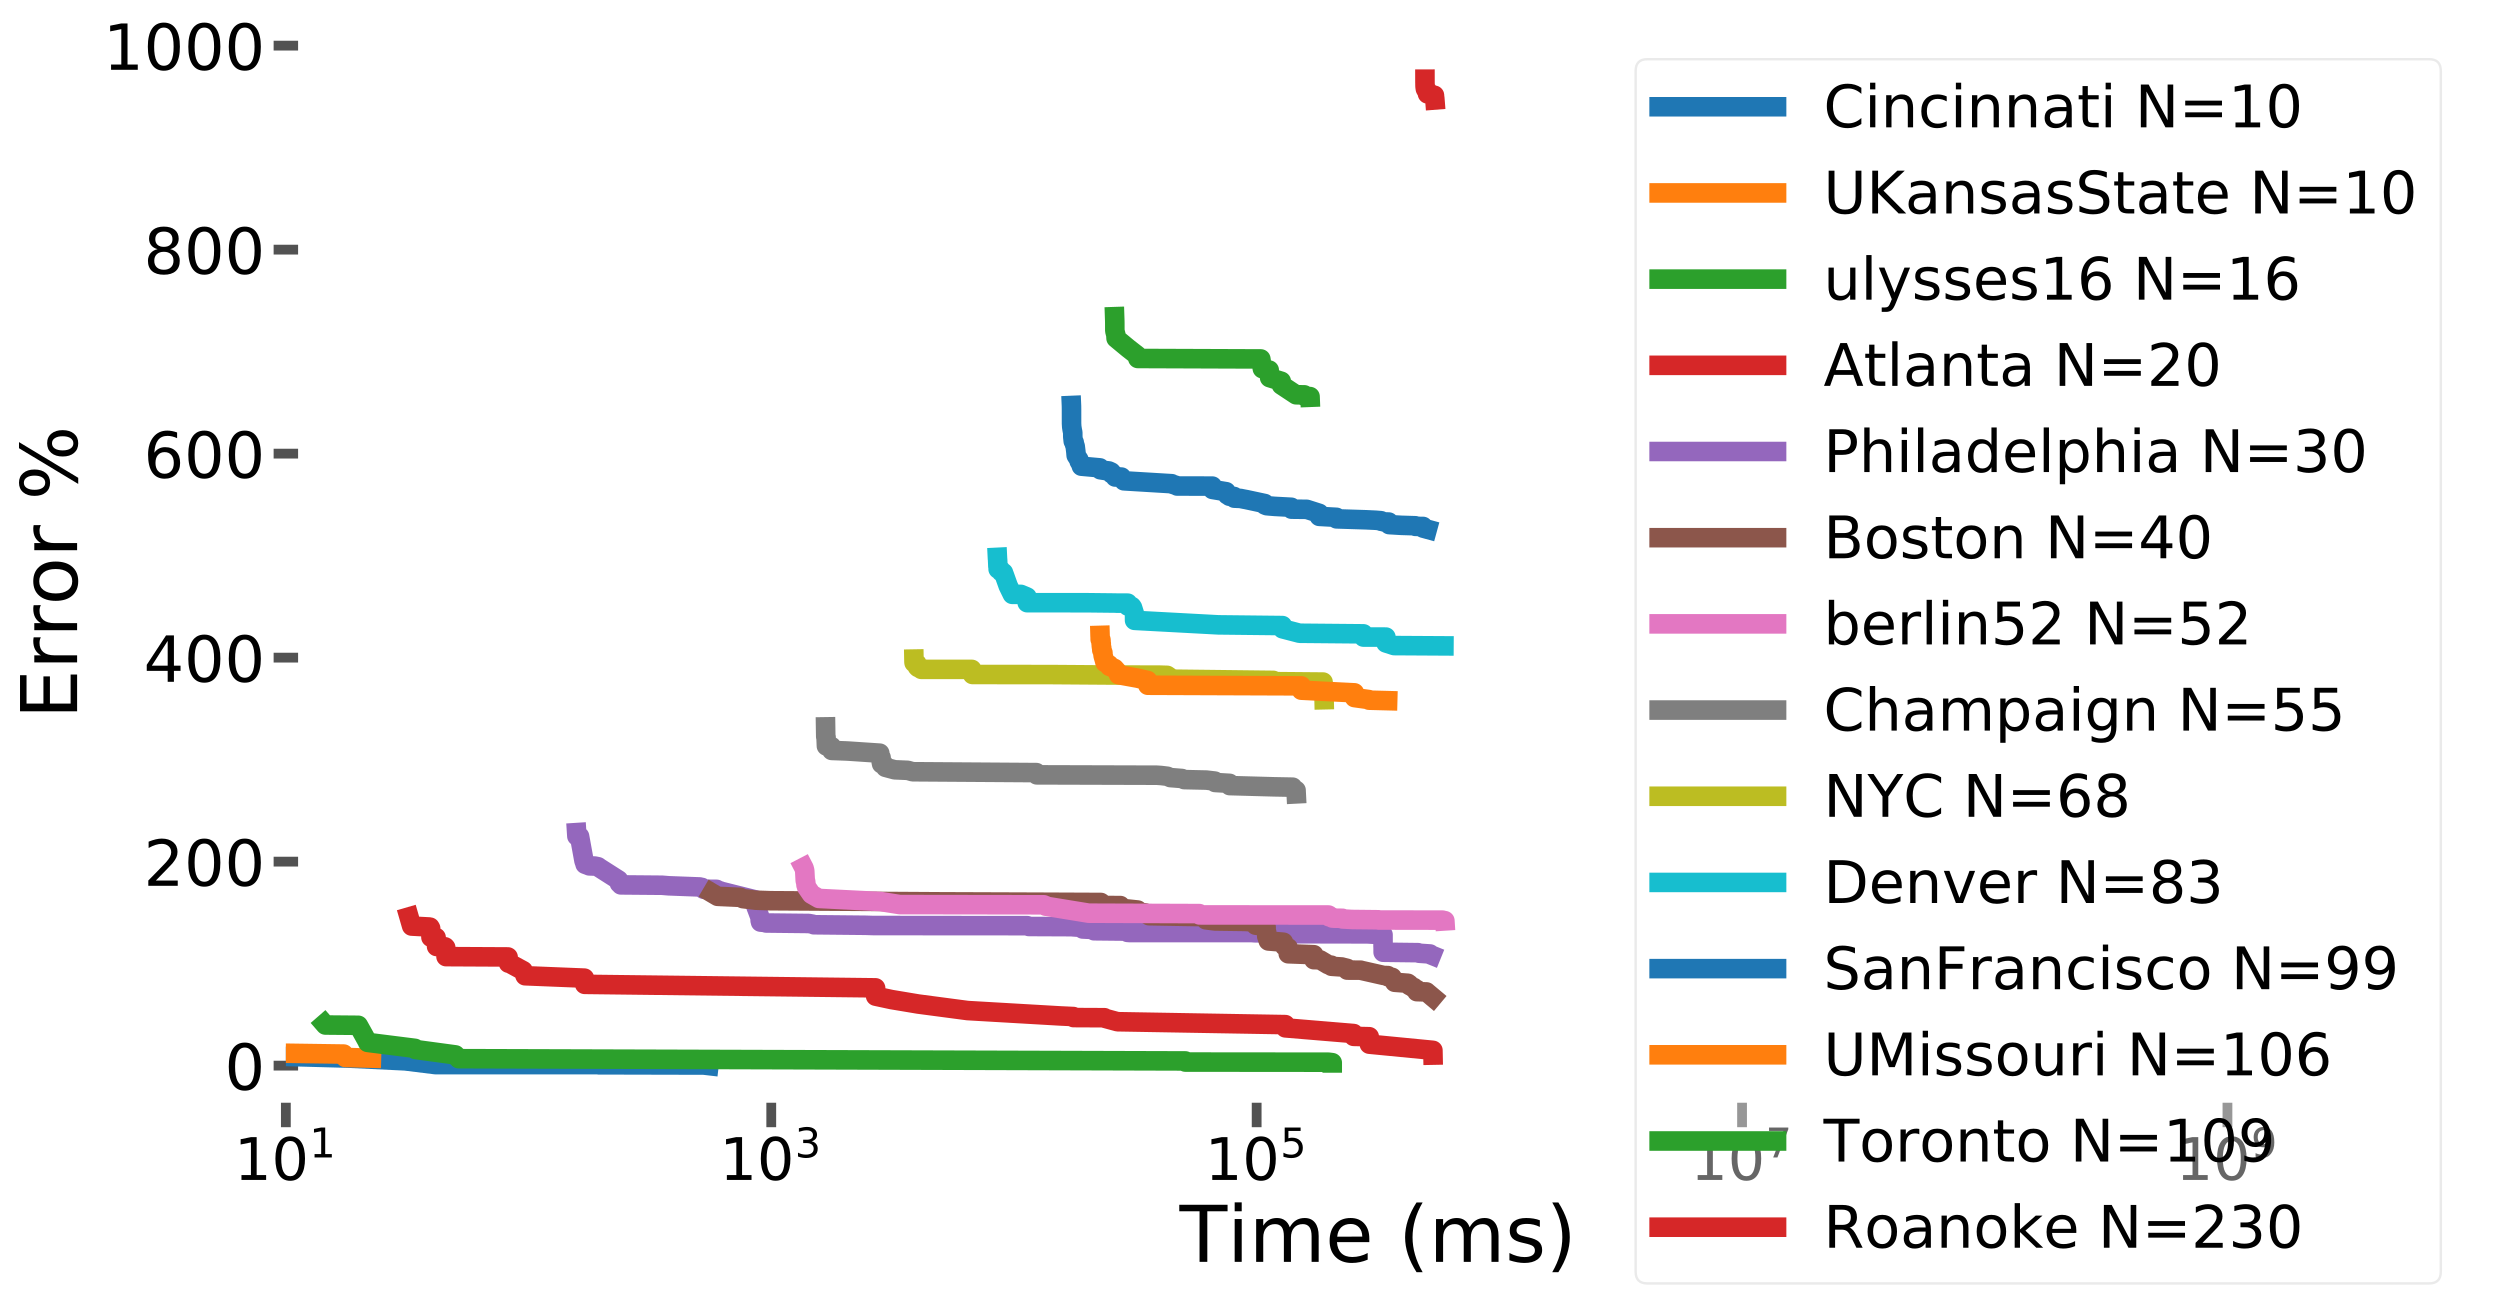 <?xml version="1.0" encoding="utf-8" standalone="no"?>
<!DOCTYPE svg PUBLIC "-//W3C//DTD SVG 1.1//EN"
  "http://www.w3.org/Graphics/SVG/1.1/DTD/svg11.dtd">
<!-- Created with matplotlib (https://matplotlib.org/) -->
<svg height="531.785pt" version="1.1" viewBox="0 0 1021.84 531.785" width="1021.84pt" xmlns="http://www.w3.org/2000/svg" xmlns:xlink="http://www.w3.org/1999/xlink">
 <defs>
  <style type="text/css">
*{stroke-linecap:butt;stroke-linejoin:round;}
  </style>
 </defs>
 <g id="figure_1">
  <g id="patch_1">
   <path d="M 0 531.785 
L 1021.84 531.785 
L 1021.84 0 
L 0 0 
z
" style="fill:#ffffff;"/>
  </g>
  <g id="axes_1">
   <g id="patch_2">
    <path d="M 116.84 455.72 
L 1009.64 455.72 
L 1009.64 12.2 
L 116.84 12.2 
z
" style="fill:#ffffff;"/>
   </g>
   <g id="matplotlib.axis_1">
    <g id="xtick_1">
     <g id="line2d_1">
      <defs>
       <path d="M 0 5 
L 0 -5 
" id="mc9f5cba62d" style="stroke:#525252;stroke-width:4;"/>
      </defs>
      <g>
       <use style="fill:#525252;stroke:#525252;stroke-width:4;" x="116.84" xlink:href="#mc9f5cba62d" y="455.72"/>
      </g>
     </g>
     <g id="text_1">
      <!-- $\mathdefault{10^{1}}$ -->
      <defs>
       <path d="M 12.406 8.297 
L 28.516 8.297 
L 28.516 63.922 
L 10.984 60.406 
L 10.984 69.391 
L 28.422 72.906 
L 38.281 72.906 
L 38.281 8.297 
L 54.391 8.297 
L 54.391 0 
L 12.406 0 
z
" id="DejaVuSans-49"/>
       <path d="M 31.781 66.406 
Q 24.172 66.406 20.328 58.906 
Q 16.5 51.422 16.5 36.375 
Q 16.5 21.391 20.328 13.891 
Q 24.172 6.391 31.781 6.391 
Q 39.453 6.391 43.281 13.891 
Q 47.125 21.391 47.125 36.375 
Q 47.125 51.422 43.281 58.906 
Q 39.453 66.406 31.781 66.406 
z
M 31.781 74.219 
Q 44.047 74.219 50.516 64.516 
Q 56.984 54.828 56.984 36.375 
Q 56.984 17.969 50.516 8.266 
Q 44.047 -1.422 31.781 -1.422 
Q 19.531 -1.422 13.062 8.266 
Q 6.594 17.969 6.594 36.375 
Q 6.594 54.828 13.062 64.516 
Q 19.531 74.219 31.781 74.219 
z
" id="DejaVuSans-48"/>
      </defs>
      <g transform="translate(95.72 482.456)scale(0.24 -0.24)">
       <use transform="translate(0 0.684)" xlink:href="#DejaVuSans-49"/>
       <use transform="translate(63.623 0.684)" xlink:href="#DejaVuSans-48"/>
       <use transform="translate(128.203 38.966)scale(0.7)" xlink:href="#DejaVuSans-49"/>
      </g>
     </g>
    </g>
    <g id="xtick_2">
     <g id="line2d_2">
      <g>
       <use style="fill:#525252;stroke:#525252;stroke-width:4;" x="315.24" xlink:href="#mc9f5cba62d" y="455.72"/>
      </g>
     </g>
     <g id="text_2">
      <!-- $\mathdefault{10^{3}}$ -->
      <defs>
       <path d="M 40.578 39.312 
Q 47.656 37.797 51.625 33 
Q 55.609 28.219 55.609 21.188 
Q 55.609 10.406 48.188 4.484 
Q 40.766 -1.422 27.094 -1.422 
Q 22.516 -1.422 17.656 -0.516 
Q 12.797 0.391 7.625 2.203 
L 7.625 11.719 
Q 11.719 9.328 16.594 8.109 
Q 21.484 6.891 26.812 6.891 
Q 36.078 6.891 40.938 10.547 
Q 45.797 14.203 45.797 21.188 
Q 45.797 27.641 41.281 31.266 
Q 36.766 34.906 28.719 34.906 
L 20.219 34.906 
L 20.219 43.016 
L 29.109 43.016 
Q 36.375 43.016 40.234 45.922 
Q 44.094 48.828 44.094 54.297 
Q 44.094 59.906 40.109 62.906 
Q 36.141 65.922 28.719 65.922 
Q 24.656 65.922 20.016 65.031 
Q 15.375 64.156 9.812 62.312 
L 9.812 71.094 
Q 15.438 72.656 20.344 73.438 
Q 25.25 74.219 29.594 74.219 
Q 40.828 74.219 47.359 69.109 
Q 53.906 64.016 53.906 55.328 
Q 53.906 49.266 50.438 45.094 
Q 46.969 40.922 40.578 39.312 
z
" id="DejaVuSans-51"/>
      </defs>
      <g transform="translate(294.12 482.456)scale(0.24 -0.24)">
       <use transform="translate(0 0.766)" xlink:href="#DejaVuSans-49"/>
       <use transform="translate(63.623 0.766)" xlink:href="#DejaVuSans-48"/>
       <use transform="translate(128.203 39.047)scale(0.7)" xlink:href="#DejaVuSans-51"/>
      </g>
     </g>
    </g>
    <g id="xtick_3">
     <g id="line2d_3">
      <g>
       <use style="fill:#525252;stroke:#525252;stroke-width:4;" x="513.64" xlink:href="#mc9f5cba62d" y="455.72"/>
      </g>
     </g>
     <g id="text_3">
      <!-- $\mathdefault{10^{5}}$ -->
      <defs>
       <path d="M 10.797 72.906 
L 49.516 72.906 
L 49.516 64.594 
L 19.828 64.594 
L 19.828 46.734 
Q 21.969 47.469 24.109 47.828 
Q 26.266 48.188 28.422 48.188 
Q 40.625 48.188 47.75 41.5 
Q 54.891 34.812 54.891 23.391 
Q 54.891 11.625 47.562 5.094 
Q 40.234 -1.422 26.906 -1.422 
Q 22.312 -1.422 17.547 -0.641 
Q 12.797 0.141 7.719 1.703 
L 7.719 11.625 
Q 12.109 9.234 16.797 8.062 
Q 21.484 6.891 26.703 6.891 
Q 35.156 6.891 40.078 11.328 
Q 45.016 15.766 45.016 23.391 
Q 45.016 31 40.078 35.438 
Q 35.156 39.891 26.703 39.891 
Q 22.75 39.891 18.812 39.016 
Q 14.891 38.141 10.797 36.281 
z
" id="DejaVuSans-53"/>
      </defs>
      <g transform="translate(492.52 482.456)scale(0.24 -0.24)">
       <use transform="translate(0 0.684)" xlink:href="#DejaVuSans-49"/>
       <use transform="translate(63.623 0.684)" xlink:href="#DejaVuSans-48"/>
       <use transform="translate(128.203 38.966)scale(0.7)" xlink:href="#DejaVuSans-53"/>
      </g>
     </g>
    </g>
    <g id="xtick_4">
     <g id="line2d_4">
      <g>
       <use style="fill:#525252;stroke:#525252;stroke-width:4;" x="712.04" xlink:href="#mc9f5cba62d" y="455.72"/>
      </g>
     </g>
     <g id="text_4">
      <!-- $\mathdefault{10^{7}}$ -->
      <defs>
       <path d="M 8.203 72.906 
L 55.078 72.906 
L 55.078 68.703 
L 28.609 0 
L 18.312 0 
L 43.219 64.594 
L 8.203 64.594 
z
" id="DejaVuSans-55"/>
      </defs>
      <g transform="translate(690.92 482.456)scale(0.24 -0.24)">
       <use transform="translate(0 0.684)" xlink:href="#DejaVuSans-49"/>
       <use transform="translate(63.623 0.684)" xlink:href="#DejaVuSans-48"/>
       <use transform="translate(128.203 38.966)scale(0.7)" xlink:href="#DejaVuSans-55"/>
      </g>
     </g>
    </g>
    <g id="xtick_5">
     <g id="line2d_5">
      <g>
       <use style="fill:#525252;stroke:#525252;stroke-width:4;" x="910.44" xlink:href="#mc9f5cba62d" y="455.72"/>
      </g>
     </g>
     <g id="text_5">
      <!-- $\mathdefault{10^{9}}$ -->
      <defs>
       <path d="M 10.984 1.516 
L 10.984 10.5 
Q 14.703 8.734 18.5 7.812 
Q 22.312 6.891 25.984 6.891 
Q 35.75 6.891 40.891 13.453 
Q 46.047 20.016 46.781 33.406 
Q 43.953 29.203 39.594 26.953 
Q 35.25 24.703 29.984 24.703 
Q 19.047 24.703 12.672 31.312 
Q 6.297 37.938 6.297 49.422 
Q 6.297 60.641 12.938 67.422 
Q 19.578 74.219 30.609 74.219 
Q 43.266 74.219 49.922 64.516 
Q 56.594 54.828 56.594 36.375 
Q 56.594 19.141 48.406 8.859 
Q 40.234 -1.422 26.422 -1.422 
Q 22.703 -1.422 18.891 -0.688 
Q 15.094 0.047 10.984 1.516 
z
M 30.609 32.422 
Q 37.25 32.422 41.125 36.953 
Q 45.016 41.5 45.016 49.422 
Q 45.016 57.281 41.125 61.844 
Q 37.25 66.406 30.609 66.406 
Q 23.969 66.406 20.094 61.844 
Q 16.219 57.281 16.219 49.422 
Q 16.219 41.5 20.094 36.953 
Q 23.969 32.422 30.609 32.422 
z
" id="DejaVuSans-57"/>
      </defs>
      <g transform="translate(889.32 482.456)scale(0.24 -0.24)">
       <use transform="translate(0 0.766)" xlink:href="#DejaVuSans-49"/>
       <use transform="translate(63.623 0.766)" xlink:href="#DejaVuSans-48"/>
       <use transform="translate(128.203 39.047)scale(0.7)" xlink:href="#DejaVuSans-57"/>
      </g>
     </g>
    </g>
    <g id="text_6">
     <!-- Time (ms) -->
     <defs>
      <path d="M -0.297 72.906 
L 61.375 72.906 
L 61.375 64.594 
L 35.5 64.594 
L 35.5 0 
L 25.594 0 
L 25.594 64.594 
L -0.297 64.594 
z
" id="DejaVuSans-84"/>
      <path d="M 9.422 54.688 
L 18.406 54.688 
L 18.406 0 
L 9.422 0 
z
M 9.422 75.984 
L 18.406 75.984 
L 18.406 64.594 
L 9.422 64.594 
z
" id="DejaVuSans-105"/>
      <path d="M 52 44.188 
Q 55.375 50.25 60.062 53.125 
Q 64.75 56 71.094 56 
Q 79.641 56 84.281 50.016 
Q 88.922 44.047 88.922 33.016 
L 88.922 0 
L 79.891 0 
L 79.891 32.719 
Q 79.891 40.578 77.094 44.375 
Q 74.312 48.188 68.609 48.188 
Q 61.625 48.188 57.562 43.547 
Q 53.516 38.922 53.516 30.906 
L 53.516 0 
L 44.484 0 
L 44.484 32.719 
Q 44.484 40.625 41.703 44.406 
Q 38.922 48.188 33.109 48.188 
Q 26.219 48.188 22.156 43.531 
Q 18.109 38.875 18.109 30.906 
L 18.109 0 
L 9.078 0 
L 9.078 54.688 
L 18.109 54.688 
L 18.109 46.188 
Q 21.188 51.219 25.484 53.609 
Q 29.781 56 35.688 56 
Q 41.656 56 45.828 52.969 
Q 50 49.953 52 44.188 
z
" id="DejaVuSans-109"/>
      <path d="M 56.203 29.594 
L 56.203 25.203 
L 14.891 25.203 
Q 15.484 15.922 20.484 11.062 
Q 25.484 6.203 34.422 6.203 
Q 39.594 6.203 44.453 7.469 
Q 49.312 8.734 54.109 11.281 
L 54.109 2.781 
Q 49.266 0.734 44.188 -0.344 
Q 39.109 -1.422 33.891 -1.422 
Q 20.797 -1.422 13.156 6.188 
Q 5.516 13.812 5.516 26.812 
Q 5.516 40.234 12.766 48.109 
Q 20.016 56 32.328 56 
Q 43.359 56 49.781 48.891 
Q 56.203 41.797 56.203 29.594 
z
M 47.219 32.234 
Q 47.125 39.594 43.094 43.984 
Q 39.062 48.391 32.422 48.391 
Q 24.906 48.391 20.391 44.141 
Q 15.875 39.891 15.188 32.172 
z
" id="DejaVuSans-101"/>
      <path id="DejaVuSans-32"/>
      <path d="M 31 75.875 
Q 24.469 64.656 21.281 53.656 
Q 18.109 42.672 18.109 31.391 
Q 18.109 20.125 21.312 9.062 
Q 24.516 -2 31 -13.188 
L 23.188 -13.188 
Q 15.875 -1.703 12.234 9.375 
Q 8.594 20.453 8.594 31.391 
Q 8.594 42.281 12.203 53.312 
Q 15.828 64.359 23.188 75.875 
z
" id="DejaVuSans-40"/>
      <path d="M 44.281 53.078 
L 44.281 44.578 
Q 40.484 46.531 36.375 47.5 
Q 32.281 48.484 27.875 48.484 
Q 21.188 48.484 17.844 46.438 
Q 14.5 44.391 14.5 40.281 
Q 14.5 37.156 16.891 35.375 
Q 19.281 33.594 26.516 31.984 
L 29.594 31.297 
Q 39.156 29.25 43.188 25.516 
Q 47.219 21.781 47.219 15.094 
Q 47.219 7.469 41.188 3.016 
Q 35.156 -1.422 24.609 -1.422 
Q 20.219 -1.422 15.453 -0.562 
Q 10.688 0.297 5.422 2 
L 5.422 11.281 
Q 10.406 8.688 15.234 7.391 
Q 20.062 6.109 24.812 6.109 
Q 31.156 6.109 34.562 8.281 
Q 37.984 10.453 37.984 14.406 
Q 37.984 18.062 35.516 20.016 
Q 33.062 21.969 24.703 23.781 
L 21.578 24.516 
Q 13.234 26.266 9.516 29.906 
Q 5.812 33.547 5.812 39.891 
Q 5.812 47.609 11.281 51.797 
Q 16.75 56 26.812 56 
Q 31.781 56 36.172 55.266 
Q 40.578 54.547 44.281 53.078 
z
" id="DejaVuSans-115"/>
      <path d="M 8.016 75.875 
L 15.828 75.875 
Q 23.141 64.359 26.781 53.312 
Q 30.422 42.281 30.422 31.391 
Q 30.422 20.453 26.781 9.375 
Q 23.141 -1.703 15.828 -13.188 
L 8.016 -13.188 
Q 14.5 -2 17.703 9.062 
Q 20.906 20.125 20.906 31.391 
Q 20.906 42.672 17.703 53.656 
Q 14.5 64.656 8.016 75.875 
z
" id="DejaVuSans-41"/>
     </defs>
     <g transform="translate(482.11 515.763)scale(0.32 -0.32)">
      <use xlink:href="#DejaVuSans-84"/>
      <use x="61.037" xlink:href="#DejaVuSans-105"/>
      <use x="88.82" xlink:href="#DejaVuSans-109"/>
      <use x="186.232" xlink:href="#DejaVuSans-101"/>
      <use x="247.756" xlink:href="#DejaVuSans-32"/>
      <use x="279.543" xlink:href="#DejaVuSans-40"/>
      <use x="318.557" xlink:href="#DejaVuSans-109"/>
      <use x="415.969" xlink:href="#DejaVuSans-115"/>
      <use x="468.068" xlink:href="#DejaVuSans-41"/>
     </g>
    </g>
   </g>
   <g id="matplotlib.axis_2">
    <g id="ytick_1">
     <g id="line2d_6">
      <defs>
       <path d="M 5 0 
L -5 -0 
" id="m3fe7eb9d24" style="stroke:#525252;stroke-width:4;"/>
      </defs>
      <g>
       <use style="fill:#525252;stroke:#525252;stroke-width:4;" x="116.84" xlink:href="#m3fe7eb9d24" y="435.56"/>
      </g>
     </g>
     <g id="text_7">
      <!-- 0 -->
      <g transform="translate(91.797 445.438)scale(0.26 -0.26)">
       <use xlink:href="#DejaVuSans-48"/>
      </g>
     </g>
    </g>
    <g id="ytick_2">
     <g id="line2d_7">
      <g>
       <use style="fill:#525252;stroke:#525252;stroke-width:4;" x="116.84" xlink:href="#m3fe7eb9d24" y="352.18"/>
      </g>
     </g>
     <g id="text_8">
      <!-- 200 -->
      <defs>
       <path d="M 19.188 8.297 
L 53.609 8.297 
L 53.609 0 
L 7.328 0 
L 7.328 8.297 
Q 12.938 14.109 22.625 23.891 
Q 32.328 33.688 34.812 36.531 
Q 39.547 41.844 41.422 45.531 
Q 43.312 49.219 43.312 52.781 
Q 43.312 58.594 39.234 62.25 
Q 35.156 65.922 28.609 65.922 
Q 23.969 65.922 18.812 64.312 
Q 13.672 62.703 7.812 59.422 
L 7.812 69.391 
Q 13.766 71.781 18.938 73 
Q 24.125 74.219 28.422 74.219 
Q 39.75 74.219 46.484 68.547 
Q 53.219 62.891 53.219 53.422 
Q 53.219 48.922 51.531 44.891 
Q 49.859 40.875 45.406 35.406 
Q 44.188 33.984 37.641 27.219 
Q 31.109 20.453 19.188 8.297 
z
" id="DejaVuSans-50"/>
      </defs>
      <g transform="translate(58.712 362.058)scale(0.26 -0.26)">
       <use xlink:href="#DejaVuSans-50"/>
       <use x="63.623" xlink:href="#DejaVuSans-48"/>
       <use x="127.246" xlink:href="#DejaVuSans-48"/>
      </g>
     </g>
    </g>
    <g id="ytick_3">
     <g id="line2d_8">
      <g>
       <use style="fill:#525252;stroke:#525252;stroke-width:4;" x="116.84" xlink:href="#m3fe7eb9d24" y="268.801"/>
      </g>
     </g>
     <g id="text_9">
      <!-- 400 -->
      <defs>
       <path d="M 37.797 64.312 
L 12.891 25.391 
L 37.797 25.391 
z
M 35.203 72.906 
L 47.609 72.906 
L 47.609 25.391 
L 58.016 25.391 
L 58.016 17.188 
L 47.609 17.188 
L 47.609 0 
L 37.797 0 
L 37.797 17.188 
L 4.891 17.188 
L 4.891 26.703 
z
" id="DejaVuSans-52"/>
      </defs>
      <g transform="translate(58.712 278.679)scale(0.26 -0.26)">
       <use xlink:href="#DejaVuSans-52"/>
       <use x="63.623" xlink:href="#DejaVuSans-48"/>
       <use x="127.246" xlink:href="#DejaVuSans-48"/>
      </g>
     </g>
    </g>
    <g id="ytick_4">
     <g id="line2d_9">
      <g>
       <use style="fill:#525252;stroke:#525252;stroke-width:4;" x="116.84" xlink:href="#m3fe7eb9d24" y="185.421"/>
      </g>
     </g>
     <g id="text_10">
      <!-- 600 -->
      <defs>
       <path d="M 33.016 40.375 
Q 26.375 40.375 22.484 35.828 
Q 18.609 31.297 18.609 23.391 
Q 18.609 15.531 22.484 10.953 
Q 26.375 6.391 33.016 6.391 
Q 39.656 6.391 43.531 10.953 
Q 47.406 15.531 47.406 23.391 
Q 47.406 31.297 43.531 35.828 
Q 39.656 40.375 33.016 40.375 
z
M 52.594 71.297 
L 52.594 62.312 
Q 48.875 64.062 45.094 64.984 
Q 41.312 65.922 37.594 65.922 
Q 27.828 65.922 22.672 59.328 
Q 17.531 52.734 16.797 39.406 
Q 19.672 43.656 24.016 45.922 
Q 28.375 48.188 33.594 48.188 
Q 44.578 48.188 50.953 41.516 
Q 57.328 34.859 57.328 23.391 
Q 57.328 12.156 50.688 5.359 
Q 44.047 -1.422 33.016 -1.422 
Q 20.359 -1.422 13.672 8.266 
Q 6.984 17.969 6.984 36.375 
Q 6.984 53.656 15.188 63.938 
Q 23.391 74.219 37.203 74.219 
Q 40.922 74.219 44.703 73.484 
Q 48.484 72.75 52.594 71.297 
z
" id="DejaVuSans-54"/>
      </defs>
      <g transform="translate(58.712 195.299)scale(0.26 -0.26)">
       <use xlink:href="#DejaVuSans-54"/>
       <use x="63.623" xlink:href="#DejaVuSans-48"/>
       <use x="127.246" xlink:href="#DejaVuSans-48"/>
      </g>
     </g>
    </g>
    <g id="ytick_5">
     <g id="line2d_10">
      <g>
       <use style="fill:#525252;stroke:#525252;stroke-width:4;" x="116.84" xlink:href="#m3fe7eb9d24" y="102.041"/>
      </g>
     </g>
     <g id="text_11">
      <!-- 800 -->
      <defs>
       <path d="M 31.781 34.625 
Q 24.75 34.625 20.719 30.859 
Q 16.703 27.094 16.703 20.516 
Q 16.703 13.922 20.719 10.156 
Q 24.75 6.391 31.781 6.391 
Q 38.812 6.391 42.859 10.172 
Q 46.922 13.969 46.922 20.516 
Q 46.922 27.094 42.891 30.859 
Q 38.875 34.625 31.781 34.625 
z
M 21.922 38.812 
Q 15.578 40.375 12.031 44.719 
Q 8.5 49.078 8.5 55.328 
Q 8.5 64.062 14.719 69.141 
Q 20.953 74.219 31.781 74.219 
Q 42.672 74.219 48.875 69.141 
Q 55.078 64.062 55.078 55.328 
Q 55.078 49.078 51.531 44.719 
Q 48 40.375 41.703 38.812 
Q 48.828 37.156 52.797 32.312 
Q 56.781 27.484 56.781 20.516 
Q 56.781 9.906 50.312 4.234 
Q 43.844 -1.422 31.781 -1.422 
Q 19.734 -1.422 13.25 4.234 
Q 6.781 9.906 6.781 20.516 
Q 6.781 27.484 10.781 32.312 
Q 14.797 37.156 21.922 38.812 
z
M 18.312 54.391 
Q 18.312 48.734 21.844 45.562 
Q 25.391 42.391 31.781 42.391 
Q 38.141 42.391 41.719 45.562 
Q 45.312 48.734 45.312 54.391 
Q 45.312 60.062 41.719 63.234 
Q 38.141 66.406 31.781 66.406 
Q 25.391 66.406 21.844 63.234 
Q 18.312 60.062 18.312 54.391 
z
" id="DejaVuSans-56"/>
      </defs>
      <g transform="translate(58.712 111.919)scale(0.26 -0.26)">
       <use xlink:href="#DejaVuSans-56"/>
       <use x="63.623" xlink:href="#DejaVuSans-48"/>
       <use x="127.246" xlink:href="#DejaVuSans-48"/>
      </g>
     </g>
    </g>
    <g id="ytick_6">
     <g id="line2d_11">
      <g>
       <use style="fill:#525252;stroke:#525252;stroke-width:4;" x="116.84" xlink:href="#m3fe7eb9d24" y="18.661"/>
      </g>
     </g>
     <g id="text_12">
      <!-- 1000 -->
      <g transform="translate(42.17 28.539)scale(0.26 -0.26)">
       <use xlink:href="#DejaVuSans-49"/>
       <use x="63.623" xlink:href="#DejaVuSans-48"/>
       <use x="127.246" xlink:href="#DejaVuSans-48"/>
       <use x="190.869" xlink:href="#DejaVuSans-48"/>
      </g>
     </g>
    </g>
    <g id="text_13">
     <!-- Error % -->
     <defs>
      <path d="M 9.812 72.906 
L 55.906 72.906 
L 55.906 64.594 
L 19.672 64.594 
L 19.672 43.016 
L 54.391 43.016 
L 54.391 34.719 
L 19.672 34.719 
L 19.672 8.297 
L 56.781 8.297 
L 56.781 0 
L 9.812 0 
z
" id="DejaVuSans-69"/>
      <path d="M 41.109 46.297 
Q 39.594 47.172 37.812 47.578 
Q 36.031 48 33.891 48 
Q 26.266 48 22.188 43.047 
Q 18.109 38.094 18.109 28.812 
L 18.109 0 
L 9.078 0 
L 9.078 54.688 
L 18.109 54.688 
L 18.109 46.188 
Q 20.953 51.172 25.484 53.578 
Q 30.031 56 36.531 56 
Q 37.453 56 38.578 55.875 
Q 39.703 55.766 41.062 55.516 
z
" id="DejaVuSans-114"/>
      <path d="M 30.609 48.391 
Q 23.391 48.391 19.188 42.75 
Q 14.984 37.109 14.984 27.297 
Q 14.984 17.484 19.156 11.844 
Q 23.344 6.203 30.609 6.203 
Q 37.797 6.203 41.984 11.859 
Q 46.188 17.531 46.188 27.297 
Q 46.188 37.016 41.984 42.703 
Q 37.797 48.391 30.609 48.391 
z
M 30.609 56 
Q 42.328 56 49.016 48.375 
Q 55.719 40.766 55.719 27.297 
Q 55.719 13.875 49.016 6.219 
Q 42.328 -1.422 30.609 -1.422 
Q 18.844 -1.422 12.172 6.219 
Q 5.516 13.875 5.516 27.297 
Q 5.516 40.766 12.172 48.375 
Q 18.844 56 30.609 56 
z
" id="DejaVuSans-111"/>
      <path d="M 72.703 32.078 
Q 68.453 32.078 66.031 28.469 
Q 63.625 24.859 63.625 18.406 
Q 63.625 12.062 66.031 8.422 
Q 68.453 4.781 72.703 4.781 
Q 76.859 4.781 79.266 8.422 
Q 81.688 12.062 81.688 18.406 
Q 81.688 24.812 79.266 28.438 
Q 76.859 32.078 72.703 32.078 
z
M 72.703 38.281 
Q 80.422 38.281 84.953 32.906 
Q 89.5 27.547 89.5 18.406 
Q 89.5 9.281 84.938 3.922 
Q 80.375 -1.422 72.703 -1.422 
Q 64.891 -1.422 60.344 3.922 
Q 55.812 9.281 55.812 18.406 
Q 55.812 27.594 60.375 32.938 
Q 64.938 38.281 72.703 38.281 
z
M 22.312 68.016 
Q 18.109 68.016 15.688 64.375 
Q 13.281 60.75 13.281 54.391 
Q 13.281 47.953 15.672 44.328 
Q 18.062 40.719 22.312 40.719 
Q 26.562 40.719 28.969 44.328 
Q 31.391 47.953 31.391 54.391 
Q 31.391 60.688 28.953 64.344 
Q 26.516 68.016 22.312 68.016 
z
M 66.406 74.219 
L 74.219 74.219 
L 28.609 -1.422 
L 20.797 -1.422 
z
M 22.312 74.219 
Q 30.031 74.219 34.609 68.875 
Q 39.203 63.531 39.203 54.391 
Q 39.203 45.172 34.641 39.844 
Q 30.078 34.516 22.312 34.516 
Q 14.547 34.516 10.031 39.859 
Q 5.516 45.219 5.516 54.391 
Q 5.516 63.484 10.047 68.844 
Q 14.594 74.219 22.312 74.219 
z
" id="DejaVuSans-37"/>
     </defs>
     <g transform="translate(31.515 293.873)rotate(-90)scale(0.32 -0.32)">
      <use xlink:href="#DejaVuSans-69"/>
      <use x="63.184" xlink:href="#DejaVuSans-114"/>
      <use x="104.281" xlink:href="#DejaVuSans-114"/>
      <use x="145.363" xlink:href="#DejaVuSans-111"/>
      <use x="206.545" xlink:href="#DejaVuSans-114"/>
      <use x="247.658" xlink:href="#DejaVuSans-32"/>
      <use x="279.445" xlink:href="#DejaVuSans-37"/>
     </g>
    </g>
   </g>
   <g id="line2d_12">
    <path clip-path="url(#p3c9ca4a9b7)" d="M 56.717 422.029 
L 58.137 425.356 
L 64.29 425.857 
L 65.114 428.732 
L 95.924 431.217 
L 142.168 432.48 
L 165.629 433.61 
L 177.979 435.14 
L 244.226 435.141 
L 244.503 435.216 
L 287.706 435.322 
L 289.756 435.56 
" style="fill:none;stroke:#1f77b4;stroke-linecap:square;stroke-width:8;"/>
   </g>
   <g id="line2d_13">
    <path clip-path="url(#p3c9ca4a9b7)" d="M 55.874 401.805 
L 58.523 405.178 
L 63.569 411.208 
L 65.47 412.142 
L 79.415 414.233 
L 90.078 414.884 
L 90.508 414.981 
L 91.287 421.848 
L 91.675 421.861 
L 93.565 424.784 
L 94.487 425.209 
L 95.361 425.305 
L 103.775 428.147 
L 104.071 428.16 
L 105.473 430.238 
L 106.152 430.335 
L 140.501 430.84 
L 141.156 432.231 
L 151.828 432.512 
" style="fill:none;stroke:#ff7f0e;stroke-linecap:square;stroke-width:8;"/>
   </g>
   <g id="line2d_14">
    <path clip-path="url(#p3c9ca4a9b7)" d="M 132.621 418.505 
L 133.017 418.961 
L 146.462 419.082 
L 150.082 425.604 
L 150.264 426.06 
L 169.627 428.503 
L 169.741 428.959 
L 186.162 431.178 
L 186.24 431.634 
L 187.435 432.26 
L 187.506 432.715 
L 484.49 433.645 
L 484.491 434.101 
L 543.013 434.162 
L 544.531 434.35 
L 544.531 434.478 
" style="fill:none;stroke:#2ca02c;stroke-linecap:square;stroke-width:8;"/>
   </g>
   <g id="line2d_15">
    <path clip-path="url(#p3c9ca4a9b7)" d="M 167.179 374.769 
L 168.264 378.519 
L 175.614 378.909 
L 175.761 378.961 
L 176.014 379.419 
L 176.15 383.12 
L 178.246 383.169 
L 178.448 386.869 
L 181.842 386.995 
L 181.967 387.046 
L 182.181 387.305 
L 182.307 391.005 
L 207.612 391.142 
L 207.682 391.193 
L 207.835 393.679 
L 208.241 393.713 
L 213.836 396.749 
L 214.626 398.823 
L 238.872 399.799 
L 238.905 399.85 
L 238.978 402.336 
L 357.854 403.772 
L 357.895 403.853 
L 357.897 403.904 
L 357.902 407.165 
L 364.35 408.549 
L 375.312 410.382 
L 395.474 413.05 
L 433.327 415.247 
L 438.748 415.503 
L 438.774 415.917 
L 451.426 415.978 
L 451.569 416.203 
L 456.772 417.612 
L 525.368 418.803 
L 525.369 420.122 
L 553.293 422.446 
L 553.295 423.598 
L 559.661 423.748 
L 559.699 426.788 
L 585.679 429.307 
L 585.718 431.26 
" style="fill:none;stroke:#d62728;stroke-linecap:square;stroke-width:8;"/>
   </g>
   <g id="line2d_16">
    <path clip-path="url(#p3c9ca4a9b7)" d="M 235.695 340.31 
L 235.79 341.777 
L 236.884 341.856 
L 238.705 351.886 
L 238.931 352.462 
L 239.068 352.617 
L 239.149 353.252 
L 240.689 353.817 
L 240.861 353.912 
L 243.117 353.992 
L 244.422 354.267 
L 244.579 354.362 
L 244.919 354.645 
L 245.074 354.741 
L 252.848 359.694 
L 253.01 360.269 
L 253.113 360.424 
L 253.172 361.059 
L 253.729 361.153 
L 253.787 361.683 
L 270.607 361.833 
L 273.33 362.055 
L 286.041 362.534 
L 286.1 362.629 
L 286.882 362.708 
L 287.342 362.983 
L 287.399 363.078 
L 287.525 363.361 
L 287.583 363.457 
L 292.892 363.509 
L 292.943 363.604 
L 293.053 363.887 
L 293.103 363.983 
L 294.316 364.109 
L 294.365 364.206 
L 308.577 367.762 
L 308.621 368.337 
L 308.648 368.492 
L 308.664 369.127 
L 309.099 370.898 
L 309.133 370.931 
L 310.619 374.899 
L 310.66 375.475 
L 310.685 375.63 
L 310.7 376.265 
L 310.845 376.359 
L 310.86 376.889 
L 312.49 377.039 
L 313.136 377.261 
L 330.613 377.461 
L 332.203 377.757 
L 332.625 377.979 
L 353.782 378.198 
L 356.682 378.292 
L 384.598 378.329 
L 419.851 378.351 
L 419.924 378.389 
L 420.431 378.509 
L 420.514 378.685 
L 438.222 378.766 
L 438.242 378.802 
L 441.462 379.02 
L 442.426 379.178 
L 442.44 379.494 
L 442.553 379.716 
L 446.746 379.917 
L 447.071 380.212 
L 447.173 380.434 
L 460.519 380.579 
L 460.753 380.875 
L 460.826 381.097 
L 461.614 381.156 
L 511.539 381.167 
L 512.804 381.262 
L 520.816 381.347 
L 520.834 381.569 
L 521.03 381.628 
L 536.683 381.663 
L 558.873 381.711 
L 565.294 382.067 
L 565.294 382.222 
L 565.294 382.857 
L 565.296 384.542 
L 565.3 385.503 
L 565.3 385.598 
L 565.3 386.258 
L 565.302 386.356 
L 565.302 386.357 
L 565.302 386.578 
L 565.303 386.637 
L 565.305 386.9 
L 565.315 386.993 
L 565.315 387.012 
L 565.315 387.141 
L 565.318 387.155 
L 565.318 387.174 
L 565.318 387.303 
L 565.336 387.373 
L 565.336 387.423 
L 565.337 388.435 
L 565.337 388.457 
L 565.337 389.212 
L 579.623 389.395 
L 579.88 389.535 
L 579.942 389.606 
L 580.278 389.64 
L 584.504 389.924 
L 584.506 390.146 
L 584.732 390.198 
L 584.787 390.268 
L 585.11 390.398 
" style="fill:none;stroke:#9467bd;stroke-linecap:square;stroke-width:8;"/>
   </g>
   <g id="line2d_17">
    <path clip-path="url(#p3c9ca4a9b7)" d="M 291.035 365.022 
L 293.308 366.362 
L 302.574 366.779 
L 303.625 367.307 
L 308.943 367.945 
L 315.025 368.162 
L 355.623 368.425 
L 385.121 368.613 
L 424.395 368.759 
L 449.965 368.872 
L 450.15 369.007 
L 450.151 369.046 
L 450.152 369.066 
L 450.153 369.205 
L 450.155 369.635 
L 450.156 369.735 
L 451.998 370.117 
L 457.936 370.143 
L 457.996 370.62 
L 458.058 370.704 
L 458.152 371.404 
L 460.102 371.443 
L 465.001 371.956 
L 465.025 372.246 
L 465.077 372.853 
L 465.381 372.874 
L 467.987 373.112 
L 468.034 373.497 
L 468.481 373.53 
L 469.217 373.624 
L 469.222 373.701 
L 469.35 373.722 
L 469.398 374.018 
L 469.653 374.283 
L 488.324 374.62 
L 491.599 374.637 
L 491.618 374.79 
L 492.592 375.326 
L 492.896 375.965 
L 496.694 376.444 
L 508.645 376.615 
L 512.255 376.813 
L 512.874 376.825 
L 513.226 376.88 
L 513.227 376.986 
L 513.229 378.109 
L 513.229 378.148 
L 517.426 378.724 
L 517.515 378.962 
L 517.516 379.424 
L 517.517 380.14 
L 517.71 380.998 
L 517.71 381.096 
L 517.76 381.126 
L 517.76 382.731 
L 517.987 382.864 
L 517.989 383.129 
L 518.009 383.238 
L 518.049 383.611 
L 518.271 383.702 
L 518.275 383.778 
L 518.357 383.895 
L 518.38 384.551 
L 518.463 384.615 
L 524.057 385.066 
L 524.599 385.128 
L 524.615 385.237 
L 524.648 385.61 
L 524.901 386.164 
L 524.996 386.723 
L 525.495 386.735 
L 525.588 387.295 
L 526.551 387.407 
L 526.558 389.837 
L 537 390.223 
L 537 390.264 
L 537 390.596 
L 537.001 391.078 
L 537.001 391.54 
L 537.001 391.95 
L 537.002 392.255 
L 539.305 392.294 
L 539.58 392.335 
L 542.965 394.344 
L 543.218 394.412 
L 544.152 394.495 
L 544.239 394.625 
L 544.242 394.939 
L 544.243 394.955 
L 548.472 395.244 
L 548.473 395.26 
L 550.677 395.806 
L 550.677 396.519 
L 556.171 396.549 
L 556.368 396.625 
L 565.63 398.722 
L 567.247 398.749 
L 567.298 398.914 
L 567.3 399.229 
L 567.3 399.245 
L 569.018 399.478 
L 570.059 401.488 
L 575.449 401.897 
L 575.453 402.227 
L 575.998 402.291 
L 576.039 402.456 
L 576.04 402.771 
L 576.04 402.787 
L 577.447 403.528 
L 577.846 403.579 
L 577.847 403.894 
L 577.847 403.91 
L 579.102 404.412 
L 579.102 405.326 
L 583.064 405.437 
L 583.126 405.513 
L 585.618 407.602 
" style="fill:none;stroke:#8c564b;stroke-linecap:square;stroke-width:8;"/>
   </g>
   <g id="line2d_18">
    <path clip-path="url(#p3c9ca4a9b7)" d="M 328.472 354.507 
L 328.644 354.839 
L 328.91 355.845 
L 328.94 356.232 
L 329.132 359.858 
L 329.196 360.19 
L 329.297 360.229 
L 329.419 361.378 
L 329.448 361.765 
L 329.529 361.81 
L 329.717 362.644 
L 331.68 365.491 
L 334.663 367.216 
L 359.855 368.481 
L 367.769 369.736 
L 426.657 369.825 
L 426.66 369.996 
L 427.321 370.101 
L 427.362 370.201 
L 427.365 370.372 
L 445.006 373.252 
L 490.206 373.418 
L 490.207 373.589 
L 490.216 373.689 
L 490.217 373.86 
L 490.287 373.959 
L 542.989 373.998 
L 543.149 374.059 
L 543.151 374.158 
L 543.152 374.33 
L 543.196 374.435 
L 543.199 374.534 
L 543.199 374.706 
L 544.541 374.871 
L 544.584 374.976 
L 544.587 375.076 
L 544.587 375.247 
L 545.656 375.308 
L 548.731 375.341 
L 548.734 375.441 
L 548.734 375.612 
L 549.288 375.634 
L 552.179 375.8 
L 552.688 375.822 
L 563.435 375.944 
L 563.447 376.043 
L 585.986 376.088 
L 589.621 376.093 
L 589.804 376.17 
L 590.563 376.314 
L 590.57 376.414 
" style="fill:none;stroke:#e377c2;stroke-linecap:square;stroke-width:8;"/>
   </g>
   <g id="line2d_19">
    <path clip-path="url(#p3c9ca4a9b7)" d="M 337.452 297.096 
L 337.514 301.131 
L 337.64 301.299 
L 337.785 304.922 
L 339.891 305.137 
L 339.958 306.73 
L 345.883 306.947 
L 347.122 307.016 
L 359.588 307.848 
L 359.605 309.573 
L 360.128 309.603 
L 360.144 311.173 
L 360.343 312.223 
L 361.237 312.388 
L 361.929 313.637 
L 365.686 314.641 
L 371.048 314.867 
L 373.022 315.437 
L 423.598 315.793 
L 423.77 316.71 
L 472.866 316.858 
L 474.618 316.983 
L 477.15 317.286 
L 478.334 317.823 
L 483.133 318.202 
L 484.001 318.646 
L 493.1 318.851 
L 496.536 319.256 
L 496.638 319.826 
L 502.576 320.182 
L 502.606 321.099 
L 520.715 321.602 
L 528.354 321.751 
L 528.372 322.434 
L 529.752 323.024 
L 529.754 323.336 
L 529.813 324.485 
" style="fill:none;stroke:#7f7f7f;stroke-linecap:square;stroke-width:8;"/>
   </g>
   <g id="line2d_20">
    <path clip-path="url(#p3c9ca4a9b7)" d="M 373.554 269.389 
L 373.573 270.433 
L 373.602 270.797 
L 373.621 270.901 
L 374.332 271.11 
L 374.765 271.23 
L 374.783 271.733 
L 374.863 272.058 
L 374.932 272.525 
L 375.275 272.855 
L 376.495 273.247 
L 376.571 273.587 
L 397.211 273.602 
L 397.357 274.205 
L 397.38 274.519 
L 397.402 274.986 
L 397.453 274.987 
L 397.476 275.316 
L 397.498 275.687 
L 429.974 275.722 
L 454.116 275.905 
L 473.888 275.949 
L 477.059 276.042 
L 478.28 276.892 
L 478.284 277.589 
L 520.446 278.099 
L 520.447 278.229 
L 520.448 278.525 
L 520.448 278.607 
L 540.793 278.785 
L 540.816 278.857 
L 540.821 279.187 
L 540.822 279.501 
L 540.823 279.969 
L 540.825 279.97 
L 540.826 280.299 
L 540.826 280.669 
L 540.831 281.449 
L 540.834 281.937 
L 540.864 282.065 
L 540.865 282.067 
L 540.918 282.476 
L 540.919 282.477 
L 540.95 282.541 
L 540.95 283.044 
L 540.959 283.359 
L 541.079 283.627 
L 541.088 283.928 
L 541.116 284.11 
L 541.125 284.516 
L 541.152 284.867 
L 541.161 285.273 
L 541.201 285.599 
L 541.211 286.005 
" style="fill:none;stroke:#bcbd22;stroke-linecap:square;stroke-width:8;"/>
   </g>
   <g id="line2d_21">
    <path clip-path="url(#p3c9ca4a9b7)" d="M 407.685 227.801 
L 407.72 228.509 
L 407.747 228.59 
L 407.798 229.647 
L 407.855 230.875 
L 407.868 231.424 
L 407.96 231.478 
L 407.973 232.616 
L 408.91 232.827 
L 409.233 233.757 
L 409.26 233.765 
L 410.14 234.041 
L 410.455 234.972 
L 410.481 234.979 
L 412.093 239.491 
L 413.775 242.934 
L 417.277 242.945 
L 419.788 244.016 
L 419.799 245.154 
L 419.847 246.339 
L 444.073 246.356 
L 456.133 246.493 
L 456.15 246.516 
L 460.947 246.53 
L 460.955 246.994 
L 460.985 247.725 
L 462.562 247.852 
L 462.884 248.299 
L 463.696 250.887 
L 463.73 251.604 
L 463.738 253.559 
L 498.008 255.402 
L 524.169 255.697 
L 524.17 255.845 
L 524.172 255.897 
L 524.173 256.038 
L 524.179 256.163 
L 524.181 256.355 
L 524.183 256.91 
L 524.184 256.962 
L 524.186 257.011 
L 531.2 258.83 
L 557.288 259.077 
L 557.288 259.226 
L 557.289 259.277 
L 557.29 259.419 
L 557.292 259.544 
L 557.293 259.735 
L 557.294 260.29 
L 557.295 260.342 
L 557.296 260.392 
L 566.469 260.4 
L 566.469 260.542 
L 566.47 260.712 
L 566.472 260.819 
L 566.473 261.01 
L 566.476 261.901 
L 566.476 262.797 
L 569.841 263.871 
L 590.184 263.995 
" style="fill:none;stroke:#17becf;stroke-linecap:square;stroke-width:8;"/>
   </g>
   <g id="line2d_22">
    <path clip-path="url(#p3c9ca4a9b7)" d="M 437.942 165.735 
L 437.952 165.996 
L 437.968 167.296 
L 437.978 173.077 
L 438.056 174.481 
L 438.076 174.594 
L 438.178 175.229 
L 438.199 175.379 
L 438.219 175.64 
L 438.28 175.855 
L 438.473 176.798 
L 438.488 178.621 
L 438.498 178.623 
L 438.617 179.731 
L 438.671 180.283 
L 438.691 180.365 
L 439.061 180.806 
L 439.081 180.888 
L 439.123 181.412 
L 439.466 182.428 
L 439.486 182.51 
L 439.756 184.748 
L 439.864 186.101 
L 439.883 186.183 
L 440.991 187.906 
L 441.096 188.559 
L 441.812 189.771 
L 441.831 189.853 
L 441.978 190.464 
L 441.997 190.545 
L 449.587 191.233 
L 449.603 191.314 
L 449.715 191.925 
L 449.731 192.007 
L 451.627 192.301 
L 453.242 192.49 
L 454.198 192.927 
L 454.299 193.537 
L 454.313 193.619 
L 454.87 193.771 
L 454.888 193.852 
L 455.7 194.281 
L 455.797 194.891 
L 455.811 194.973 
L 458.381 194.998 
L 459.339 196.406 
L 459.351 196.493 
L 459.364 196.526 
L 478.932 197.708 
L 478.935 197.761 
L 478.95 197.794 
L 478.954 197.848 
L 481.126 198.514 
L 481.13 198.568 
L 481.144 198.601 
L 481.148 198.654 
L 495.528 198.689 
L 495.558 198.895 
L 495.57 200.056 
L 501.173 200.976 
L 501.247 201.44 
L 501.412 201.809 
L 501.64 202.182 
L 501.645 202.263 
L 502.49 202.287 
L 502.509 202.751 
L 502.514 202.832 
L 504.407 202.925 
L 504.473 203.072 
L 504.492 203.535 
L 504.496 203.617 
L 506.984 203.725 
L 508.427 204.017 
L 509.347 204.185 
L 516.956 205.815 
L 516.96 206.382 
L 517.724 206.691 
L 518.822 206.796 
L 521.103 206.98 
L 527.803 207.338 
L 527.806 207.42 
L 527.857 207.567 
L 527.868 208.03 
L 527.871 208.112 
L 534.13 208.185 
L 539.219 209.813 
L 539.221 209.895 
L 539.23 211.056 
L 546.27 211.451 
L 546.271 211.533 
L 546.278 211.996 
L 546.28 212.077 
L 558.337 212.456 
L 562.19 212.639 
L 564.5 212.828 
L 564.51 213.076 
L 565.568 213.227 
L 565.569 213.309 
L 567.657 213.387 
L 567.743 213.627 
L 567.804 213.759 
L 567.809 214.181 
L 567.818 214.429 
L 569.618 214.534 
L 572.727 214.719 
L 578.513 214.898 
L 578.52 215.146 
L 581.653 215.18 
L 581.656 215.602 
L 581.663 215.85 
L 583.396 216.324 
" style="fill:none;stroke:#1f77b4;stroke-linecap:square;stroke-width:8;"/>
   </g>
   <g id="line2d_23">
    <path clip-path="url(#p3c9ca4a9b7)" d="M 449.634 259.706 
L 449.643 260.033 
L 449.662 260.26 
L 449.676 260.444 
L 449.685 261.348 
L 449.773 261.384 
L 449.958 261.389 
L 450.025 261.743 
L 450.034 262.071 
L 450.052 262.971 
L 450.071 263.024 
L 450.128 263.025 
L 450.137 263.926 
L 450.25 264.686 
L 450.269 264.739 
L 450.326 264.796 
L 450.335 265.696 
L 450.787 266.673 
L 450.805 266.77 
L 450.847 267.828 
L 451.047 268.569 
L 451.397 269.762 
L 451.606 270.636 
L 451.696 270.83 
L 453.317 271.683 
L 453.482 272.352 
L 455.511 273.192 
L 457.155 275.065 
L 457.184 275.785 
L 464.815 277.164 
L 469.102 278.139 
L 469.113 279.006 
L 469.131 279.739 
L 469.149 280.081 
L 531.89 280.333 
L 531.893 282.101 
L 553.606 283.186 
L 553.607 284.052 
L 553.61 284.786 
L 553.612 285.127 
L 559.578 285.949 
L 559.579 286.188 
L 567.192 286.388 
" style="fill:none;stroke:#ff7f0e;stroke-linecap:square;stroke-width:8;"/>
   </g>
   <g id="line2d_24">
    <path clip-path="url(#p3c9ca4a9b7)" d="M 455.589 129.435 
L 455.645 131.105 
L 455.662 132.087 
L 455.671 135.22 
L 456.071 136.811 
L 456.114 137.1 
L 456.123 137.258 
L 456.175 138.265 
L 461.119 142.356 
L 464.988 145.372 
L 465.067 146.521 
L 515.339 146.714 
L 515.973 150.694 
L 518.77 151.263 
L 518.772 151.585 
L 518.795 152.114 
L 518.895 153.002 
L 518.915 153.508 
L 518.917 153.83 
L 518.94 154.359 
L 523.7 155.833 
L 523.735 156.719 
L 523.763 157.396 
L 529.757 161.36 
L 533.102 161.386 
L 533.112 161.671 
L 533.222 161.715 
L 533.232 162 
L 535.464 162.099 
L 535.474 162.384 
" style="fill:none;stroke:#2ca02c;stroke-linecap:square;stroke-width:8;"/>
   </g>
   <g id="line2d_25">
    <path clip-path="url(#p3c9ca4a9b7)" d="M 582.431 32.36 
L 582.434 33.728 
L 582.448 34.066 
L 582.45 34.434 
L 582.458 34.955 
L 582.48 35.451 
L 582.604 36.32 
L 582.907 36.889 
L 583.301 37.071 
L 583.464 37.122 
L 583.471 38.374 
L 586.311 38.947 
L 586.316 38.998 
L 586.34 39.42 
L 586.445 40.212 
L 586.496 40.861 
" style="fill:none;stroke:#d62728;stroke-linecap:square;stroke-width:8;"/>
   </g>
   <g id="legend_1">
    <g id="patch_3">
     <path d="M 673.347 524.585 
L 992.84 524.585 
Q 997.64 524.585 997.64 519.785 
L 997.64 29 
Q 997.64 24.2 992.84 24.2 
L 673.347 24.2 
Q 668.548 24.2 668.548 29 
L 668.548 519.785 
Q 668.548 524.585 673.347 524.585 
z
" style="fill:#ffffff;opacity:0.4;stroke:#cccccc;stroke-linejoin:miter;"/>
    </g>
    <g id="line2d_26">
     <path d="M 678.148 43.636 
L 726.148 43.636 
" style="fill:none;stroke:#1f77b4;stroke-linecap:square;stroke-width:8;"/>
    </g>
    <g id="line2d_27"/>
    <g id="text_14">
     <!-- Cincinnati N=10 -->
     <defs>
      <path d="M 64.406 67.281 
L 64.406 56.891 
Q 59.422 61.531 53.781 63.812 
Q 48.141 66.109 41.797 66.109 
Q 29.297 66.109 22.656 58.469 
Q 16.016 50.828 16.016 36.375 
Q 16.016 21.969 22.656 14.328 
Q 29.297 6.688 41.797 6.688 
Q 48.141 6.688 53.781 8.984 
Q 59.422 11.281 64.406 15.922 
L 64.406 5.609 
Q 59.234 2.094 53.438 0.328 
Q 47.656 -1.422 41.219 -1.422 
Q 24.656 -1.422 15.125 8.703 
Q 5.609 18.844 5.609 36.375 
Q 5.609 53.953 15.125 64.078 
Q 24.656 74.219 41.219 74.219 
Q 47.75 74.219 53.531 72.484 
Q 59.328 70.75 64.406 67.281 
z
" id="DejaVuSans-67"/>
      <path d="M 54.891 33.016 
L 54.891 0 
L 45.906 0 
L 45.906 32.719 
Q 45.906 40.484 42.875 44.328 
Q 39.844 48.188 33.797 48.188 
Q 26.516 48.188 22.312 43.547 
Q 18.109 38.922 18.109 30.906 
L 18.109 0 
L 9.078 0 
L 9.078 54.688 
L 18.109 54.688 
L 18.109 46.188 
Q 21.344 51.125 25.703 53.562 
Q 30.078 56 35.797 56 
Q 45.219 56 50.047 50.172 
Q 54.891 44.344 54.891 33.016 
z
" id="DejaVuSans-110"/>
      <path d="M 48.781 52.594 
L 48.781 44.188 
Q 44.969 46.297 41.141 47.344 
Q 37.312 48.391 33.406 48.391 
Q 24.656 48.391 19.812 42.844 
Q 14.984 37.312 14.984 27.297 
Q 14.984 17.281 19.812 11.734 
Q 24.656 6.203 33.406 6.203 
Q 37.312 6.203 41.141 7.25 
Q 44.969 8.297 48.781 10.406 
L 48.781 2.094 
Q 45.016 0.344 40.984 -0.531 
Q 36.969 -1.422 32.422 -1.422 
Q 20.062 -1.422 12.781 6.344 
Q 5.516 14.109 5.516 27.297 
Q 5.516 40.672 12.859 48.328 
Q 20.219 56 33.016 56 
Q 37.156 56 41.109 55.141 
Q 45.062 54.297 48.781 52.594 
z
" id="DejaVuSans-99"/>
      <path d="M 34.281 27.484 
Q 23.391 27.484 19.188 25 
Q 14.984 22.516 14.984 16.5 
Q 14.984 11.719 18.141 8.906 
Q 21.297 6.109 26.703 6.109 
Q 34.188 6.109 38.703 11.406 
Q 43.219 16.703 43.219 25.484 
L 43.219 27.484 
z
M 52.203 31.203 
L 52.203 0 
L 43.219 0 
L 43.219 8.297 
Q 40.141 3.328 35.547 0.953 
Q 30.953 -1.422 24.312 -1.422 
Q 15.922 -1.422 10.953 3.297 
Q 6 8.016 6 15.922 
Q 6 25.141 12.172 29.828 
Q 18.359 34.516 30.609 34.516 
L 43.219 34.516 
L 43.219 35.406 
Q 43.219 41.609 39.141 45 
Q 35.062 48.391 27.688 48.391 
Q 23 48.391 18.547 47.266 
Q 14.109 46.141 10.016 43.891 
L 10.016 52.203 
Q 14.938 54.109 19.578 55.047 
Q 24.219 56 28.609 56 
Q 40.484 56 46.344 49.844 
Q 52.203 43.703 52.203 31.203 
z
" id="DejaVuSans-97"/>
      <path d="M 18.312 70.219 
L 18.312 54.688 
L 36.812 54.688 
L 36.812 47.703 
L 18.312 47.703 
L 18.312 18.016 
Q 18.312 11.328 20.141 9.422 
Q 21.969 7.516 27.594 7.516 
L 36.812 7.516 
L 36.812 0 
L 27.594 0 
Q 17.188 0 13.234 3.875 
Q 9.281 7.766 9.281 18.016 
L 9.281 47.703 
L 2.688 47.703 
L 2.688 54.688 
L 9.281 54.688 
L 9.281 70.219 
z
" id="DejaVuSans-116"/>
      <path d="M 9.812 72.906 
L 23.094 72.906 
L 55.422 11.922 
L 55.422 72.906 
L 64.984 72.906 
L 64.984 0 
L 51.703 0 
L 19.391 60.984 
L 19.391 0 
L 9.812 0 
z
" id="DejaVuSans-78"/>
      <path d="M 10.594 45.406 
L 73.188 45.406 
L 73.188 37.203 
L 10.594 37.203 
z
M 10.594 25.484 
L 73.188 25.484 
L 73.188 17.188 
L 10.594 17.188 
z
" id="DejaVuSans-61"/>
     </defs>
     <g transform="translate(745.347 52.036)scale(0.24 -0.24)">
      <use xlink:href="#DejaVuSans-67"/>
      <use x="69.824" xlink:href="#DejaVuSans-105"/>
      <use x="97.607" xlink:href="#DejaVuSans-110"/>
      <use x="160.986" xlink:href="#DejaVuSans-99"/>
      <use x="215.967" xlink:href="#DejaVuSans-105"/>
      <use x="243.75" xlink:href="#DejaVuSans-110"/>
      <use x="307.129" xlink:href="#DejaVuSans-110"/>
      <use x="370.508" xlink:href="#DejaVuSans-97"/>
      <use x="431.787" xlink:href="#DejaVuSans-116"/>
      <use x="470.996" xlink:href="#DejaVuSans-105"/>
      <use x="498.779" xlink:href="#DejaVuSans-32"/>
      <use x="530.566" xlink:href="#DejaVuSans-78"/>
      <use x="605.371" xlink:href="#DejaVuSans-61"/>
      <use x="689.16" xlink:href="#DejaVuSans-49"/>
      <use x="752.783" xlink:href="#DejaVuSans-48"/>
     </g>
    </g>
    <g id="line2d_28">
     <path d="M 678.148 78.864 
L 726.148 78.864 
" style="fill:none;stroke:#ff7f0e;stroke-linecap:square;stroke-width:8;"/>
    </g>
    <g id="line2d_29"/>
    <g id="text_15">
     <!-- UKansasState N=10 -->
     <defs>
      <path d="M 8.688 72.906 
L 18.609 72.906 
L 18.609 28.609 
Q 18.609 16.891 22.844 11.734 
Q 27.094 6.594 36.625 6.594 
Q 46.094 6.594 50.344 11.734 
Q 54.594 16.891 54.594 28.609 
L 54.594 72.906 
L 64.5 72.906 
L 64.5 27.391 
Q 64.5 13.141 57.438 5.859 
Q 50.391 -1.422 36.625 -1.422 
Q 22.797 -1.422 15.734 5.859 
Q 8.688 13.141 8.688 27.391 
z
" id="DejaVuSans-85"/>
      <path d="M 9.812 72.906 
L 19.672 72.906 
L 19.672 42.094 
L 52.391 72.906 
L 65.094 72.906 
L 28.906 38.922 
L 67.672 0 
L 54.688 0 
L 19.672 35.109 
L 19.672 0 
L 9.812 0 
z
" id="DejaVuSans-75"/>
      <path d="M 53.516 70.516 
L 53.516 60.891 
Q 47.906 63.578 42.922 64.891 
Q 37.938 66.219 33.297 66.219 
Q 25.25 66.219 20.875 63.094 
Q 16.5 59.969 16.5 54.203 
Q 16.5 49.359 19.406 46.891 
Q 22.312 44.438 30.422 42.922 
L 36.375 41.703 
Q 47.406 39.594 52.656 34.297 
Q 57.906 29 57.906 20.125 
Q 57.906 9.516 50.797 4.047 
Q 43.703 -1.422 29.984 -1.422 
Q 24.812 -1.422 18.969 -0.25 
Q 13.141 0.922 6.891 3.219 
L 6.891 13.375 
Q 12.891 10.016 18.656 8.297 
Q 24.422 6.594 29.984 6.594 
Q 38.422 6.594 43.016 9.906 
Q 47.609 13.234 47.609 19.391 
Q 47.609 24.75 44.312 27.781 
Q 41.016 30.812 33.5 32.328 
L 27.484 33.5 
Q 16.453 35.688 11.516 40.375 
Q 6.594 45.062 6.594 53.422 
Q 6.594 63.094 13.406 68.656 
Q 20.219 74.219 32.172 74.219 
Q 37.312 74.219 42.625 73.281 
Q 47.953 72.359 53.516 70.516 
z
" id="DejaVuSans-83"/>
     </defs>
     <g transform="translate(745.347 87.264)scale(0.24 -0.24)">
      <use xlink:href="#DejaVuSans-85"/>
      <use x="73.193" xlink:href="#DejaVuSans-75"/>
      <use x="138.754" xlink:href="#DejaVuSans-97"/>
      <use x="200.033" xlink:href="#DejaVuSans-110"/>
      <use x="263.412" xlink:href="#DejaVuSans-115"/>
      <use x="315.512" xlink:href="#DejaVuSans-97"/>
      <use x="376.791" xlink:href="#DejaVuSans-115"/>
      <use x="428.891" xlink:href="#DejaVuSans-83"/>
      <use x="492.367" xlink:href="#DejaVuSans-116"/>
      <use x="531.576" xlink:href="#DejaVuSans-97"/>
      <use x="592.855" xlink:href="#DejaVuSans-116"/>
      <use x="632.064" xlink:href="#DejaVuSans-101"/>
      <use x="693.588" xlink:href="#DejaVuSans-32"/>
      <use x="725.375" xlink:href="#DejaVuSans-78"/>
      <use x="800.18" xlink:href="#DejaVuSans-61"/>
      <use x="883.969" xlink:href="#DejaVuSans-49"/>
      <use x="947.592" xlink:href="#DejaVuSans-48"/>
     </g>
    </g>
    <g id="line2d_30">
     <path d="M 678.148 114.091 
L 726.148 114.091 
" style="fill:none;stroke:#2ca02c;stroke-linecap:square;stroke-width:8;"/>
    </g>
    <g id="line2d_31"/>
    <g id="text_16">
     <!-- ulysses16 N=16 -->
     <defs>
      <path d="M 8.5 21.578 
L 8.5 54.688 
L 17.484 54.688 
L 17.484 21.922 
Q 17.484 14.156 20.5 10.266 
Q 23.531 6.391 29.594 6.391 
Q 36.859 6.391 41.078 11.031 
Q 45.312 15.672 45.312 23.688 
L 45.312 54.688 
L 54.297 54.688 
L 54.297 0 
L 45.312 0 
L 45.312 8.406 
Q 42.047 3.422 37.719 1 
Q 33.406 -1.422 27.688 -1.422 
Q 18.266 -1.422 13.375 4.438 
Q 8.5 10.297 8.5 21.578 
z
M 31.109 56 
z
" id="DejaVuSans-117"/>
      <path d="M 9.422 75.984 
L 18.406 75.984 
L 18.406 0 
L 9.422 0 
z
" id="DejaVuSans-108"/>
      <path d="M 32.172 -5.078 
Q 28.375 -14.844 24.75 -17.812 
Q 21.141 -20.797 15.094 -20.797 
L 7.906 -20.797 
L 7.906 -13.281 
L 13.188 -13.281 
Q 16.891 -13.281 18.938 -11.516 
Q 21 -9.766 23.484 -3.219 
L 25.094 0.875 
L 2.984 54.688 
L 12.5 54.688 
L 29.594 11.922 
L 46.688 54.688 
L 56.203 54.688 
z
" id="DejaVuSans-121"/>
     </defs>
     <g transform="translate(745.347 122.491)scale(0.24 -0.24)">
      <use xlink:href="#DejaVuSans-117"/>
      <use x="63.379" xlink:href="#DejaVuSans-108"/>
      <use x="91.162" xlink:href="#DejaVuSans-121"/>
      <use x="150.342" xlink:href="#DejaVuSans-115"/>
      <use x="202.441" xlink:href="#DejaVuSans-115"/>
      <use x="254.541" xlink:href="#DejaVuSans-101"/>
      <use x="316.064" xlink:href="#DejaVuSans-115"/>
      <use x="368.164" xlink:href="#DejaVuSans-49"/>
      <use x="431.787" xlink:href="#DejaVuSans-54"/>
      <use x="495.41" xlink:href="#DejaVuSans-32"/>
      <use x="527.197" xlink:href="#DejaVuSans-78"/>
      <use x="602.002" xlink:href="#DejaVuSans-61"/>
      <use x="685.791" xlink:href="#DejaVuSans-49"/>
      <use x="749.414" xlink:href="#DejaVuSans-54"/>
     </g>
    </g>
    <g id="line2d_32">
     <path d="M 678.148 149.319 
L 726.148 149.319 
" style="fill:none;stroke:#d62728;stroke-linecap:square;stroke-width:8;"/>
    </g>
    <g id="line2d_33"/>
    <g id="text_17">
     <!-- Atlanta N=20 -->
     <defs>
      <path d="M 34.188 63.188 
L 20.797 26.906 
L 47.609 26.906 
z
M 28.609 72.906 
L 39.797 72.906 
L 67.578 0 
L 57.328 0 
L 50.688 18.703 
L 17.828 18.703 
L 11.188 0 
L 0.781 0 
z
" id="DejaVuSans-65"/>
     </defs>
     <g transform="translate(745.347 157.719)scale(0.24 -0.24)">
      <use xlink:href="#DejaVuSans-65"/>
      <use x="68.393" xlink:href="#DejaVuSans-116"/>
      <use x="107.602" xlink:href="#DejaVuSans-108"/>
      <use x="135.385" xlink:href="#DejaVuSans-97"/>
      <use x="196.664" xlink:href="#DejaVuSans-110"/>
      <use x="260.043" xlink:href="#DejaVuSans-116"/>
      <use x="299.252" xlink:href="#DejaVuSans-97"/>
      <use x="360.531" xlink:href="#DejaVuSans-32"/>
      <use x="392.318" xlink:href="#DejaVuSans-78"/>
      <use x="467.123" xlink:href="#DejaVuSans-61"/>
      <use x="550.912" xlink:href="#DejaVuSans-50"/>
      <use x="614.535" xlink:href="#DejaVuSans-48"/>
     </g>
    </g>
    <g id="line2d_34">
     <path d="M 678.148 184.546 
L 726.148 184.546 
" style="fill:none;stroke:#9467bd;stroke-linecap:square;stroke-width:8;"/>
    </g>
    <g id="line2d_35"/>
    <g id="text_18">
     <!-- Philadelphia N=30 -->
     <defs>
      <path d="M 19.672 64.797 
L 19.672 37.406 
L 32.078 37.406 
Q 38.969 37.406 42.719 40.969 
Q 46.484 44.531 46.484 51.125 
Q 46.484 57.672 42.719 61.234 
Q 38.969 64.797 32.078 64.797 
z
M 9.812 72.906 
L 32.078 72.906 
Q 44.344 72.906 50.609 67.359 
Q 56.891 61.812 56.891 51.125 
Q 56.891 40.328 50.609 34.812 
Q 44.344 29.297 32.078 29.297 
L 19.672 29.297 
L 19.672 0 
L 9.812 0 
z
" id="DejaVuSans-80"/>
      <path d="M 54.891 33.016 
L 54.891 0 
L 45.906 0 
L 45.906 32.719 
Q 45.906 40.484 42.875 44.328 
Q 39.844 48.188 33.797 48.188 
Q 26.516 48.188 22.312 43.547 
Q 18.109 38.922 18.109 30.906 
L 18.109 0 
L 9.078 0 
L 9.078 75.984 
L 18.109 75.984 
L 18.109 46.188 
Q 21.344 51.125 25.703 53.562 
Q 30.078 56 35.797 56 
Q 45.219 56 50.047 50.172 
Q 54.891 44.344 54.891 33.016 
z
" id="DejaVuSans-104"/>
      <path d="M 45.406 46.391 
L 45.406 75.984 
L 54.391 75.984 
L 54.391 0 
L 45.406 0 
L 45.406 8.203 
Q 42.578 3.328 38.25 0.953 
Q 33.938 -1.422 27.875 -1.422 
Q 17.969 -1.422 11.734 6.484 
Q 5.516 14.406 5.516 27.297 
Q 5.516 40.188 11.734 48.094 
Q 17.969 56 27.875 56 
Q 33.938 56 38.25 53.625 
Q 42.578 51.266 45.406 46.391 
z
M 14.797 27.297 
Q 14.797 17.391 18.875 11.75 
Q 22.953 6.109 30.078 6.109 
Q 37.203 6.109 41.297 11.75 
Q 45.406 17.391 45.406 27.297 
Q 45.406 37.203 41.297 42.844 
Q 37.203 48.484 30.078 48.484 
Q 22.953 48.484 18.875 42.844 
Q 14.797 37.203 14.797 27.297 
z
" id="DejaVuSans-100"/>
      <path d="M 18.109 8.203 
L 18.109 -20.797 
L 9.078 -20.797 
L 9.078 54.688 
L 18.109 54.688 
L 18.109 46.391 
Q 20.953 51.266 25.266 53.625 
Q 29.594 56 35.594 56 
Q 45.562 56 51.781 48.094 
Q 58.016 40.188 58.016 27.297 
Q 58.016 14.406 51.781 6.484 
Q 45.562 -1.422 35.594 -1.422 
Q 29.594 -1.422 25.266 0.953 
Q 20.953 3.328 18.109 8.203 
z
M 48.688 27.297 
Q 48.688 37.203 44.609 42.844 
Q 40.531 48.484 33.406 48.484 
Q 26.266 48.484 22.188 42.844 
Q 18.109 37.203 18.109 27.297 
Q 18.109 17.391 22.188 11.75 
Q 26.266 6.109 33.406 6.109 
Q 40.531 6.109 44.609 11.75 
Q 48.688 17.391 48.688 27.297 
z
" id="DejaVuSans-112"/>
     </defs>
     <g transform="translate(745.347 192.946)scale(0.24 -0.24)">
      <use xlink:href="#DejaVuSans-80"/>
      <use x="60.303" xlink:href="#DejaVuSans-104"/>
      <use x="123.682" xlink:href="#DejaVuSans-105"/>
      <use x="151.465" xlink:href="#DejaVuSans-108"/>
      <use x="179.248" xlink:href="#DejaVuSans-97"/>
      <use x="240.527" xlink:href="#DejaVuSans-100"/>
      <use x="304.004" xlink:href="#DejaVuSans-101"/>
      <use x="365.527" xlink:href="#DejaVuSans-108"/>
      <use x="393.311" xlink:href="#DejaVuSans-112"/>
      <use x="456.787" xlink:href="#DejaVuSans-104"/>
      <use x="520.166" xlink:href="#DejaVuSans-105"/>
      <use x="547.949" xlink:href="#DejaVuSans-97"/>
      <use x="609.229" xlink:href="#DejaVuSans-32"/>
      <use x="641.016" xlink:href="#DejaVuSans-78"/>
      <use x="715.82" xlink:href="#DejaVuSans-61"/>
      <use x="799.609" xlink:href="#DejaVuSans-51"/>
      <use x="863.232" xlink:href="#DejaVuSans-48"/>
     </g>
    </g>
    <g id="line2d_36">
     <path d="M 678.148 219.774 
L 726.148 219.774 
" style="fill:none;stroke:#8c564b;stroke-linecap:square;stroke-width:8;"/>
    </g>
    <g id="line2d_37"/>
    <g id="text_19">
     <!-- Boston N=40 -->
     <defs>
      <path d="M 19.672 34.812 
L 19.672 8.109 
L 35.5 8.109 
Q 43.453 8.109 47.281 11.406 
Q 51.125 14.703 51.125 21.484 
Q 51.125 28.328 47.281 31.562 
Q 43.453 34.812 35.5 34.812 
z
M 19.672 64.797 
L 19.672 42.828 
L 34.281 42.828 
Q 41.5 42.828 45.031 45.531 
Q 48.578 48.25 48.578 53.812 
Q 48.578 59.328 45.031 62.062 
Q 41.5 64.797 34.281 64.797 
z
M 9.812 72.906 
L 35.016 72.906 
Q 46.297 72.906 52.391 68.219 
Q 58.5 63.531 58.5 54.891 
Q 58.5 48.188 55.375 44.234 
Q 52.25 40.281 46.188 39.312 
Q 53.469 37.75 57.5 32.781 
Q 61.531 27.828 61.531 20.406 
Q 61.531 10.641 54.891 5.312 
Q 48.25 0 35.984 0 
L 9.812 0 
z
" id="DejaVuSans-66"/>
     </defs>
     <g transform="translate(745.347 228.174)scale(0.24 -0.24)">
      <use xlink:href="#DejaVuSans-66"/>
      <use x="68.604" xlink:href="#DejaVuSans-111"/>
      <use x="129.785" xlink:href="#DejaVuSans-115"/>
      <use x="181.885" xlink:href="#DejaVuSans-116"/>
      <use x="221.094" xlink:href="#DejaVuSans-111"/>
      <use x="282.275" xlink:href="#DejaVuSans-110"/>
      <use x="345.654" xlink:href="#DejaVuSans-32"/>
      <use x="377.441" xlink:href="#DejaVuSans-78"/>
      <use x="452.246" xlink:href="#DejaVuSans-61"/>
      <use x="536.035" xlink:href="#DejaVuSans-52"/>
      <use x="599.658" xlink:href="#DejaVuSans-48"/>
     </g>
    </g>
    <g id="line2d_38">
     <path d="M 678.148 255.001 
L 726.148 255.001 
" style="fill:none;stroke:#e377c2;stroke-linecap:square;stroke-width:8;"/>
    </g>
    <g id="line2d_39"/>
    <g id="text_20">
     <!-- berlin52 N=52 -->
     <defs>
      <path d="M 48.688 27.297 
Q 48.688 37.203 44.609 42.844 
Q 40.531 48.484 33.406 48.484 
Q 26.266 48.484 22.188 42.844 
Q 18.109 37.203 18.109 27.297 
Q 18.109 17.391 22.188 11.75 
Q 26.266 6.109 33.406 6.109 
Q 40.531 6.109 44.609 11.75 
Q 48.688 17.391 48.688 27.297 
z
M 18.109 46.391 
Q 20.953 51.266 25.266 53.625 
Q 29.594 56 35.594 56 
Q 45.562 56 51.781 48.094 
Q 58.016 40.188 58.016 27.297 
Q 58.016 14.406 51.781 6.484 
Q 45.562 -1.422 35.594 -1.422 
Q 29.594 -1.422 25.266 0.953 
Q 20.953 3.328 18.109 8.203 
L 18.109 0 
L 9.078 0 
L 9.078 75.984 
L 18.109 75.984 
z
" id="DejaVuSans-98"/>
     </defs>
     <g transform="translate(745.347 263.401)scale(0.24 -0.24)">
      <use xlink:href="#DejaVuSans-98"/>
      <use x="63.477" xlink:href="#DejaVuSans-101"/>
      <use x="125" xlink:href="#DejaVuSans-114"/>
      <use x="166.113" xlink:href="#DejaVuSans-108"/>
      <use x="193.896" xlink:href="#DejaVuSans-105"/>
      <use x="221.68" xlink:href="#DejaVuSans-110"/>
      <use x="285.059" xlink:href="#DejaVuSans-53"/>
      <use x="348.682" xlink:href="#DejaVuSans-50"/>
      <use x="412.305" xlink:href="#DejaVuSans-32"/>
      <use x="444.092" xlink:href="#DejaVuSans-78"/>
      <use x="518.896" xlink:href="#DejaVuSans-61"/>
      <use x="602.686" xlink:href="#DejaVuSans-53"/>
      <use x="666.309" xlink:href="#DejaVuSans-50"/>
     </g>
    </g>
    <g id="line2d_40">
     <path d="M 678.148 290.229 
L 726.148 290.229 
" style="fill:none;stroke:#7f7f7f;stroke-linecap:square;stroke-width:8;"/>
    </g>
    <g id="line2d_41"/>
    <g id="text_21">
     <!-- Champaign N=55 -->
     <defs>
      <path d="M 45.406 27.984 
Q 45.406 37.75 41.375 43.109 
Q 37.359 48.484 30.078 48.484 
Q 22.859 48.484 18.828 43.109 
Q 14.797 37.75 14.797 27.984 
Q 14.797 18.266 18.828 12.891 
Q 22.859 7.516 30.078 7.516 
Q 37.359 7.516 41.375 12.891 
Q 45.406 18.266 45.406 27.984 
z
M 54.391 6.781 
Q 54.391 -7.172 48.188 -13.984 
Q 42 -20.797 29.203 -20.797 
Q 24.469 -20.797 20.266 -20.094 
Q 16.062 -19.391 12.109 -17.922 
L 12.109 -9.188 
Q 16.062 -11.328 19.922 -12.344 
Q 23.781 -13.375 27.781 -13.375 
Q 36.625 -13.375 41.016 -8.766 
Q 45.406 -4.156 45.406 5.172 
L 45.406 9.625 
Q 42.625 4.781 38.281 2.391 
Q 33.938 0 27.875 0 
Q 17.828 0 11.672 7.656 
Q 5.516 15.328 5.516 27.984 
Q 5.516 40.672 11.672 48.328 
Q 17.828 56 27.875 56 
Q 33.938 56 38.281 53.609 
Q 42.625 51.219 45.406 46.391 
L 45.406 54.688 
L 54.391 54.688 
z
" id="DejaVuSans-103"/>
     </defs>
     <g transform="translate(745.347 298.629)scale(0.24 -0.24)">
      <use xlink:href="#DejaVuSans-67"/>
      <use x="69.824" xlink:href="#DejaVuSans-104"/>
      <use x="133.203" xlink:href="#DejaVuSans-97"/>
      <use x="194.482" xlink:href="#DejaVuSans-109"/>
      <use x="291.895" xlink:href="#DejaVuSans-112"/>
      <use x="355.371" xlink:href="#DejaVuSans-97"/>
      <use x="416.65" xlink:href="#DejaVuSans-105"/>
      <use x="444.434" xlink:href="#DejaVuSans-103"/>
      <use x="507.91" xlink:href="#DejaVuSans-110"/>
      <use x="571.289" xlink:href="#DejaVuSans-32"/>
      <use x="603.076" xlink:href="#DejaVuSans-78"/>
      <use x="677.881" xlink:href="#DejaVuSans-61"/>
      <use x="761.67" xlink:href="#DejaVuSans-53"/>
      <use x="825.293" xlink:href="#DejaVuSans-53"/>
     </g>
    </g>
    <g id="line2d_42">
     <path d="M 678.148 325.456 
L 726.148 325.456 
" style="fill:none;stroke:#bcbd22;stroke-linecap:square;stroke-width:8;"/>
    </g>
    <g id="line2d_43"/>
    <g id="text_22">
     <!-- NYC N=68 -->
     <defs>
      <path d="M -0.203 72.906 
L 10.406 72.906 
L 30.609 42.922 
L 50.688 72.906 
L 61.281 72.906 
L 35.5 34.719 
L 35.5 0 
L 25.594 0 
L 25.594 34.719 
z
" id="DejaVuSans-89"/>
     </defs>
     <g transform="translate(745.347 333.856)scale(0.24 -0.24)">
      <use xlink:href="#DejaVuSans-78"/>
      <use x="74.805" xlink:href="#DejaVuSans-89"/>
      <use x="135.811" xlink:href="#DejaVuSans-67"/>
      <use x="205.635" xlink:href="#DejaVuSans-32"/>
      <use x="237.422" xlink:href="#DejaVuSans-78"/>
      <use x="312.227" xlink:href="#DejaVuSans-61"/>
      <use x="396.016" xlink:href="#DejaVuSans-54"/>
      <use x="459.639" xlink:href="#DejaVuSans-56"/>
     </g>
    </g>
    <g id="line2d_44">
     <path d="M 678.148 360.684 
L 726.148 360.684 
" style="fill:none;stroke:#17becf;stroke-linecap:square;stroke-width:8;"/>
    </g>
    <g id="line2d_45"/>
    <g id="text_23">
     <!-- Denver N=83 -->
     <defs>
      <path d="M 19.672 64.797 
L 19.672 8.109 
L 31.594 8.109 
Q 46.688 8.109 53.688 14.938 
Q 60.688 21.781 60.688 36.531 
Q 60.688 51.172 53.688 57.984 
Q 46.688 64.797 31.594 64.797 
z
M 9.812 72.906 
L 30.078 72.906 
Q 51.266 72.906 61.172 64.094 
Q 71.094 55.281 71.094 36.531 
Q 71.094 17.672 61.125 8.828 
Q 51.172 0 30.078 0 
L 9.812 0 
z
" id="DejaVuSans-68"/>
      <path d="M 2.984 54.688 
L 12.5 54.688 
L 29.594 8.797 
L 46.688 54.688 
L 56.203 54.688 
L 35.688 0 
L 23.484 0 
z
" id="DejaVuSans-118"/>
     </defs>
     <g transform="translate(745.347 369.084)scale(0.24 -0.24)">
      <use xlink:href="#DejaVuSans-68"/>
      <use x="77.002" xlink:href="#DejaVuSans-101"/>
      <use x="138.525" xlink:href="#DejaVuSans-110"/>
      <use x="201.904" xlink:href="#DejaVuSans-118"/>
      <use x="261.084" xlink:href="#DejaVuSans-101"/>
      <use x="322.607" xlink:href="#DejaVuSans-114"/>
      <use x="363.721" xlink:href="#DejaVuSans-32"/>
      <use x="395.508" xlink:href="#DejaVuSans-78"/>
      <use x="470.312" xlink:href="#DejaVuSans-61"/>
      <use x="554.102" xlink:href="#DejaVuSans-56"/>
      <use x="617.725" xlink:href="#DejaVuSans-51"/>
     </g>
    </g>
    <g id="line2d_46">
     <path d="M 678.148 395.911 
L 726.148 395.911 
" style="fill:none;stroke:#1f77b4;stroke-linecap:square;stroke-width:8;"/>
    </g>
    <g id="line2d_47"/>
    <g id="text_24">
     <!-- SanFrancisco N=99 -->
     <defs>
      <path d="M 9.812 72.906 
L 51.703 72.906 
L 51.703 64.594 
L 19.672 64.594 
L 19.672 43.109 
L 48.578 43.109 
L 48.578 34.812 
L 19.672 34.812 
L 19.672 0 
L 9.812 0 
z
" id="DejaVuSans-70"/>
     </defs>
     <g transform="translate(745.347 404.311)scale(0.24 -0.24)">
      <use xlink:href="#DejaVuSans-83"/>
      <use x="63.477" xlink:href="#DejaVuSans-97"/>
      <use x="124.756" xlink:href="#DejaVuSans-110"/>
      <use x="188.135" xlink:href="#DejaVuSans-70"/>
      <use x="245.545" xlink:href="#DejaVuSans-114"/>
      <use x="286.658" xlink:href="#DejaVuSans-97"/>
      <use x="347.938" xlink:href="#DejaVuSans-110"/>
      <use x="411.316" xlink:href="#DejaVuSans-99"/>
      <use x="466.297" xlink:href="#DejaVuSans-105"/>
      <use x="494.08" xlink:href="#DejaVuSans-115"/>
      <use x="546.18" xlink:href="#DejaVuSans-99"/>
      <use x="601.16" xlink:href="#DejaVuSans-111"/>
      <use x="662.342" xlink:href="#DejaVuSans-32"/>
      <use x="694.129" xlink:href="#DejaVuSans-78"/>
      <use x="768.934" xlink:href="#DejaVuSans-61"/>
      <use x="852.723" xlink:href="#DejaVuSans-57"/>
      <use x="916.346" xlink:href="#DejaVuSans-57"/>
     </g>
    </g>
    <g id="line2d_48">
     <path d="M 678.148 431.139 
L 726.148 431.139 
" style="fill:none;stroke:#ff7f0e;stroke-linecap:square;stroke-width:8;"/>
    </g>
    <g id="line2d_49"/>
    <g id="text_25">
     <!-- UMissouri N=106 -->
     <defs>
      <path d="M 9.812 72.906 
L 24.516 72.906 
L 43.109 23.297 
L 61.812 72.906 
L 76.516 72.906 
L 76.516 0 
L 66.891 0 
L 66.891 64.016 
L 48.094 14.016 
L 38.188 14.016 
L 19.391 64.016 
L 19.391 0 
L 9.812 0 
z
" id="DejaVuSans-77"/>
     </defs>
     <g transform="translate(745.347 439.539)scale(0.24 -0.24)">
      <use xlink:href="#DejaVuSans-85"/>
      <use x="73.193" xlink:href="#DejaVuSans-77"/>
      <use x="159.473" xlink:href="#DejaVuSans-105"/>
      <use x="187.256" xlink:href="#DejaVuSans-115"/>
      <use x="239.355" xlink:href="#DejaVuSans-115"/>
      <use x="291.455" xlink:href="#DejaVuSans-111"/>
      <use x="352.637" xlink:href="#DejaVuSans-117"/>
      <use x="416.016" xlink:href="#DejaVuSans-114"/>
      <use x="457.129" xlink:href="#DejaVuSans-105"/>
      <use x="484.912" xlink:href="#DejaVuSans-32"/>
      <use x="516.699" xlink:href="#DejaVuSans-78"/>
      <use x="591.504" xlink:href="#DejaVuSans-61"/>
      <use x="675.293" xlink:href="#DejaVuSans-49"/>
      <use x="738.916" xlink:href="#DejaVuSans-48"/>
      <use x="802.539" xlink:href="#DejaVuSans-54"/>
     </g>
    </g>
    <g id="line2d_50">
     <path d="M 678.148 466.366 
L 726.148 466.366 
" style="fill:none;stroke:#2ca02c;stroke-linecap:square;stroke-width:8;"/>
    </g>
    <g id="line2d_51"/>
    <g id="text_26">
     <!-- Toronto N=109 -->
     <g transform="translate(745.347 474.766)scale(0.24 -0.24)">
      <use xlink:href="#DejaVuSans-84"/>
      <use x="60.818" xlink:href="#DejaVuSans-111"/>
      <use x="122" xlink:href="#DejaVuSans-114"/>
      <use x="163.082" xlink:href="#DejaVuSans-111"/>
      <use x="224.264" xlink:href="#DejaVuSans-110"/>
      <use x="287.643" xlink:href="#DejaVuSans-116"/>
      <use x="326.852" xlink:href="#DejaVuSans-111"/>
      <use x="388.033" xlink:href="#DejaVuSans-32"/>
      <use x="419.82" xlink:href="#DejaVuSans-78"/>
      <use x="494.625" xlink:href="#DejaVuSans-61"/>
      <use x="578.414" xlink:href="#DejaVuSans-49"/>
      <use x="642.037" xlink:href="#DejaVuSans-48"/>
      <use x="705.66" xlink:href="#DejaVuSans-57"/>
     </g>
    </g>
    <g id="line2d_52">
     <path d="M 678.148 501.594 
L 726.148 501.594 
" style="fill:none;stroke:#d62728;stroke-linecap:square;stroke-width:8;"/>
    </g>
    <g id="line2d_53"/>
    <g id="text_27">
     <!-- Roanoke N=230 -->
     <defs>
      <path d="M 44.391 34.188 
Q 47.562 33.109 50.562 29.594 
Q 53.562 26.078 56.594 19.922 
L 66.609 0 
L 56 0 
L 46.688 18.703 
Q 43.062 26.031 39.672 28.422 
Q 36.281 30.812 30.422 30.812 
L 19.672 30.812 
L 19.672 0 
L 9.812 0 
L 9.812 72.906 
L 32.078 72.906 
Q 44.578 72.906 50.734 67.672 
Q 56.891 62.453 56.891 51.906 
Q 56.891 45.016 53.688 40.469 
Q 50.484 35.938 44.391 34.188 
z
M 19.672 64.797 
L 19.672 38.922 
L 32.078 38.922 
Q 39.203 38.922 42.844 42.219 
Q 46.484 45.516 46.484 51.906 
Q 46.484 58.297 42.844 61.547 
Q 39.203 64.797 32.078 64.797 
z
" id="DejaVuSans-82"/>
      <path d="M 9.078 75.984 
L 18.109 75.984 
L 18.109 31.109 
L 44.922 54.688 
L 56.391 54.688 
L 27.391 29.109 
L 57.625 0 
L 45.906 0 
L 18.109 26.703 
L 18.109 0 
L 9.078 0 
z
" id="DejaVuSans-107"/>
     </defs>
     <g transform="translate(745.347 509.994)scale(0.24 -0.24)">
      <use xlink:href="#DejaVuSans-82"/>
      <use x="69.42" xlink:href="#DejaVuSans-111"/>
      <use x="130.602" xlink:href="#DejaVuSans-97"/>
      <use x="191.881" xlink:href="#DejaVuSans-110"/>
      <use x="255.26" xlink:href="#DejaVuSans-111"/>
      <use x="316.441" xlink:href="#DejaVuSans-107"/>
      <use x="374.305" xlink:href="#DejaVuSans-101"/>
      <use x="435.828" xlink:href="#DejaVuSans-32"/>
      <use x="467.615" xlink:href="#DejaVuSans-78"/>
      <use x="542.42" xlink:href="#DejaVuSans-61"/>
      <use x="626.209" xlink:href="#DejaVuSans-50"/>
      <use x="689.832" xlink:href="#DejaVuSans-51"/>
      <use x="753.455" xlink:href="#DejaVuSans-48"/>
     </g>
    </g>
   </g>
  </g>
 </g>
 <defs>
  <clipPath id="p3c9ca4a9b7">
   <rect height="443.52" width="892.8" x="116.84" y="12.2"/>
  </clipPath>
 </defs>
</svg>
